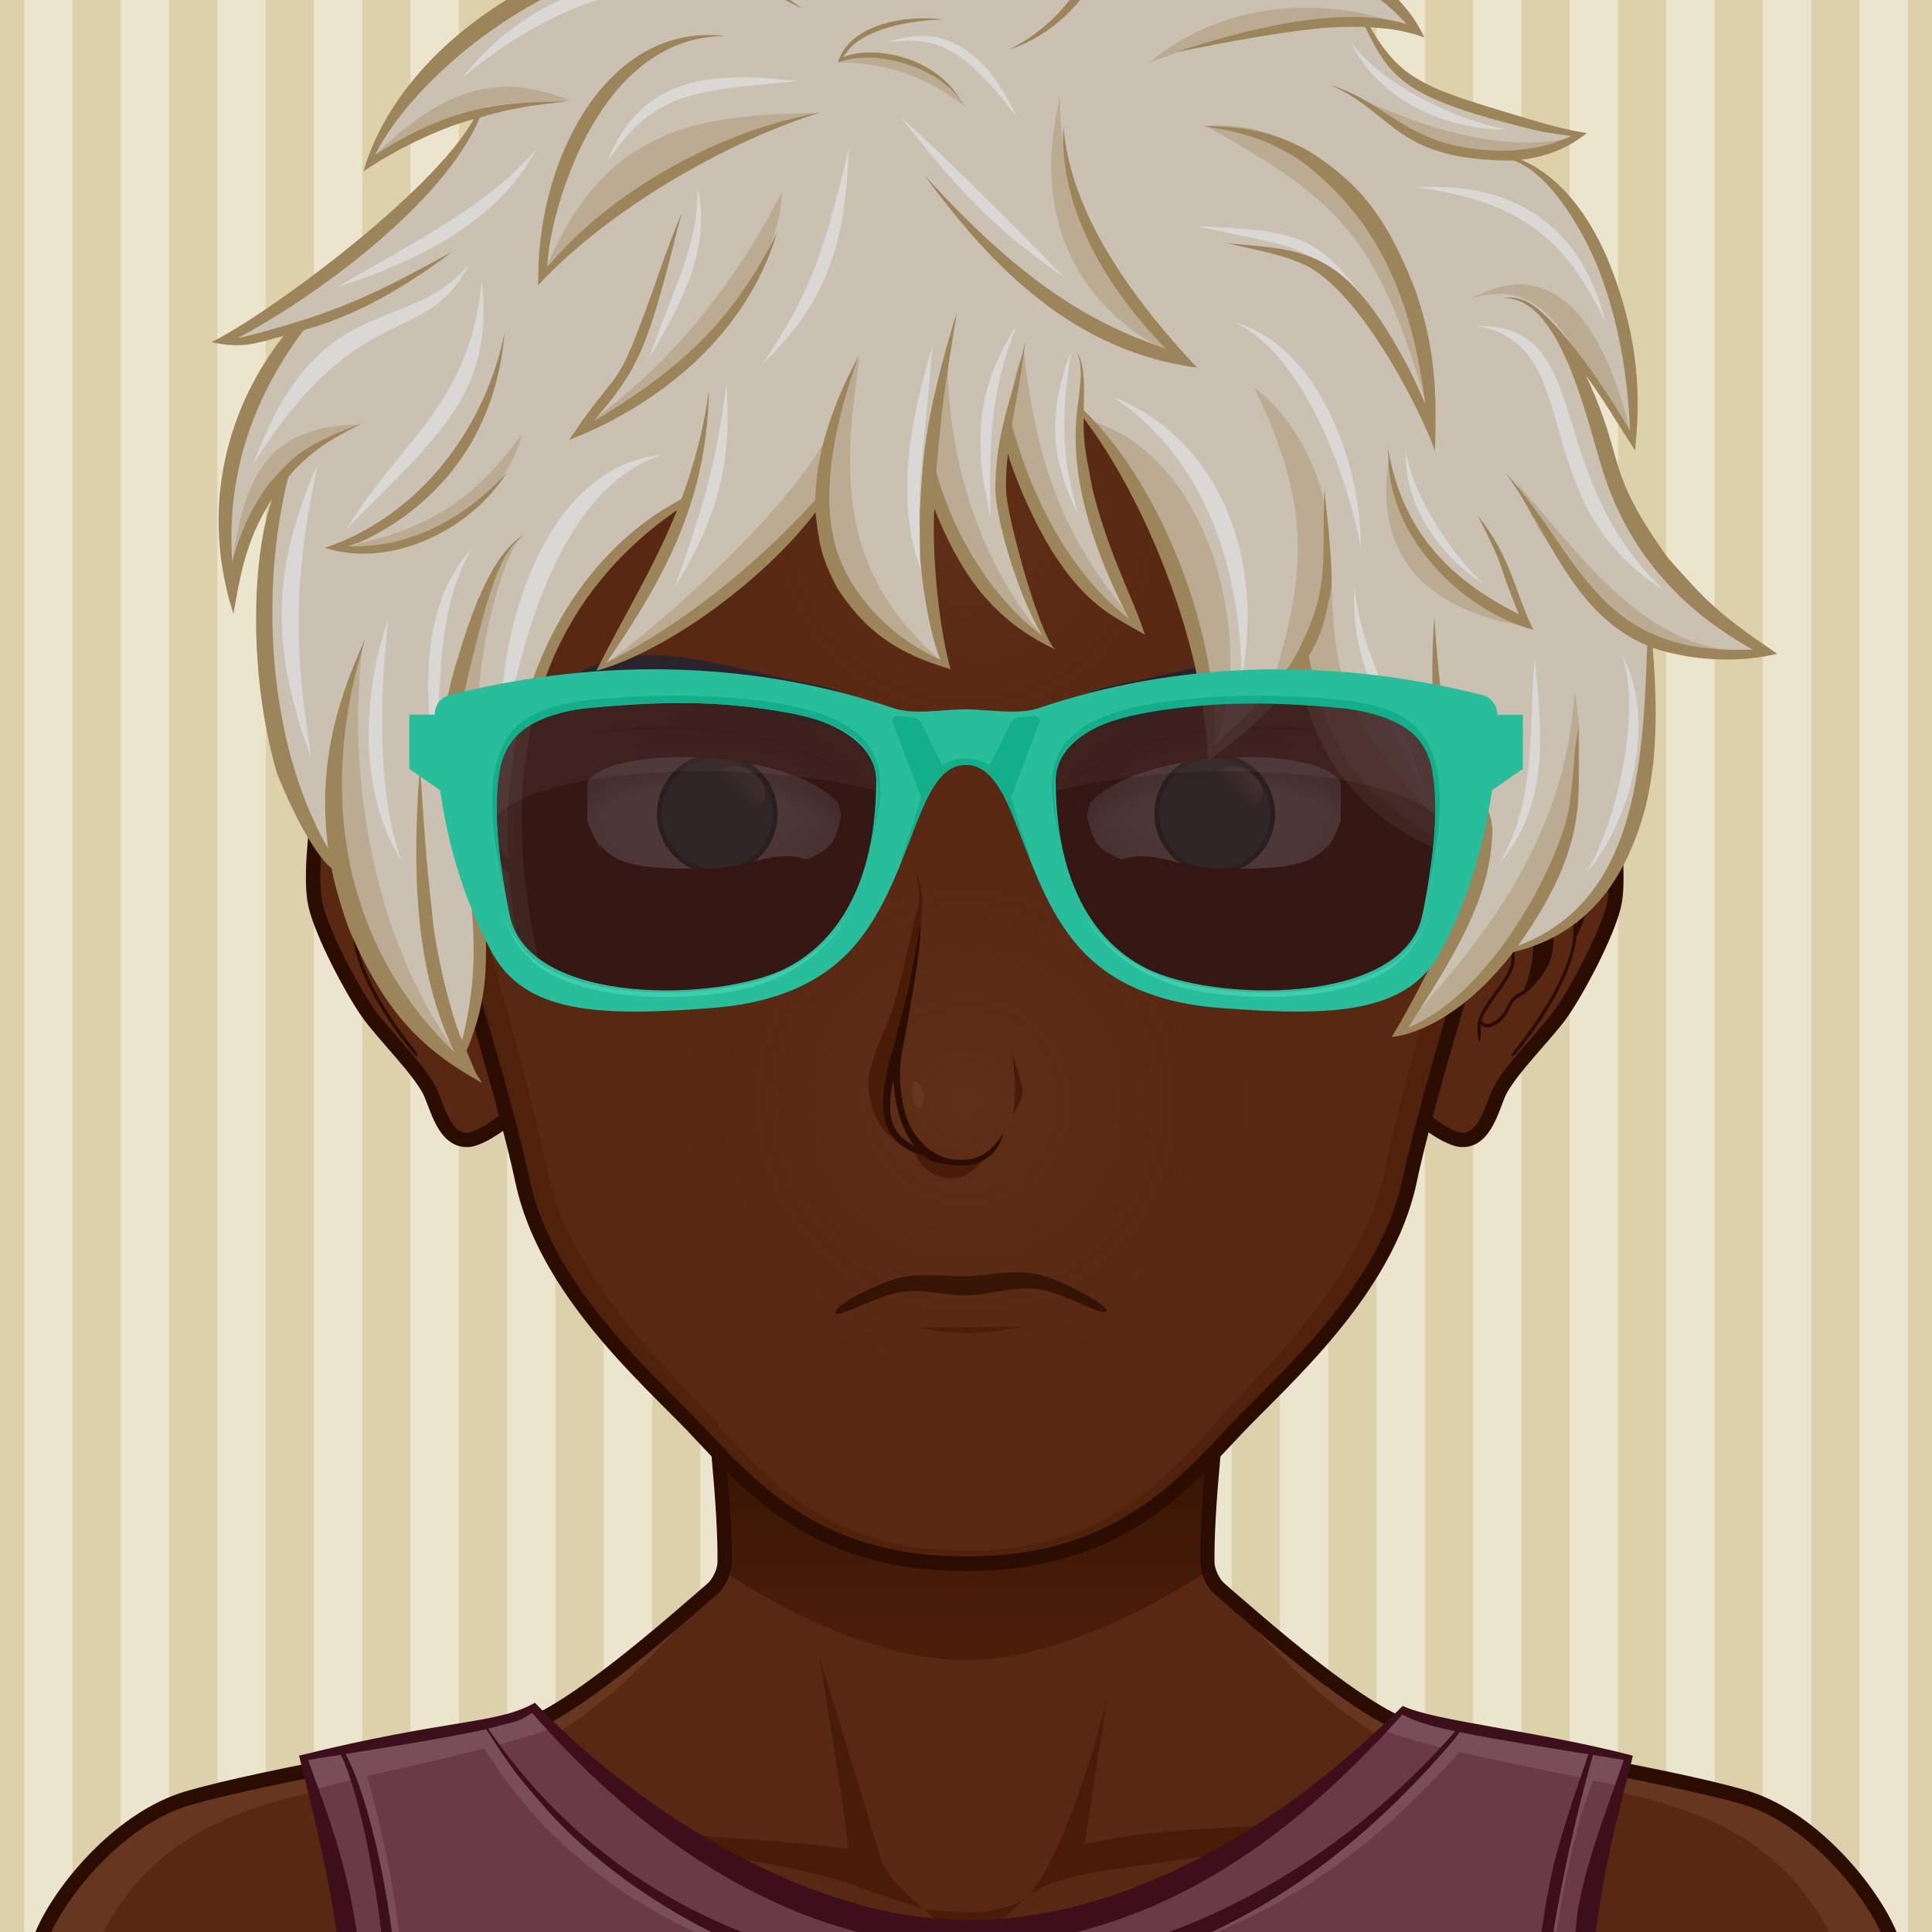 <svg viewBox="0 0 600 600" fill="none" xmlns="http://www.w3.org/2000/svg">
<rect x="0" y="0" width="600" height="600" fill="#808080" stroke="none"/>
<g clip-path="url(#clip0_5:588)">
<path d="M675 675H-75V-75H675V675Z" fill="#ECE5CE"/>
<path d="M600 615V-15M0 -15V615V-15ZM30 615V-15V615ZM60 615V-15V615ZM90 615V-15V615ZM120 615V-15V615ZM150 615V-15V615ZM180 615V-15V615ZM210 615V-15V615ZM240 615V-15V615ZM270 615V-15V615ZM300 615V-15V615ZM330 615V-15V615ZM360 615V-15V615ZM390 615V-15V615ZM420 615V-15V615ZM450 615V-15V615ZM480 615V-15V615ZM510 615V-15V615ZM540 615V-15V615ZM570 615V-15V615Z" stroke="#DDD1AB" stroke-width="15"/>
<path d="M301.5 301.5H298.5V298.5H301.5V301.5Z" fill="#CAC1B2"/>
<path d="M586.251 599.334C579.663 585.096 561.666 563.997 541.671 558.168C516.954 550.959 461.16 542.244 440.472 537.399C423.888 533.511 390.486 503.517 378.78 493.449C376.68 491.649 374.961 487.932 374.919 485.169C374.502 452.577 387.504 365.997 387.504 365.997H300H212.499C212.499 365.997 225.501 452.574 225.078 485.169C225.045 487.932 223.317 491.649 221.223 493.449C209.517 503.517 176.115 533.511 159.531 537.399C138.84 542.244 83.046 551.256 58.332 558.465C38.331 564.291 20.34 585.093 13.752 599.331C2.628 623.355 0 666.831 0 704.331H300H600C600 666.834 597.369 623.358 586.251 599.334Z" fill="#582812"/>
<path d="M477.468 552.174C550.494 562.8 581.226 578.298 590.85 704.337H600C600 666.837 597.369 623.361 586.251 599.337C579.663 585.099 561.666 564 541.671 558.171C516.954 550.962 461.16 542.247 440.472 537.402C423.888 533.514 385.746 501.195 375.543 488.352C385.623 502.464 413.916 535.167 438.705 543.732C450.564 547.83 460.44 549.696 477.468 552.174ZM161.298 543.732C186.087 535.17 214.377 502.464 224.46 488.352C214.26 501.192 176.118 533.514 159.531 537.402C138.843 542.247 83.049 551.259 58.332 558.468C38.337 564.294 20.34 585.096 13.752 599.334C2.634 623.358 0.003 666.834 0.003 704.334H9.153C18.717 579.102 49.578 562.785 122.535 552.171C139.56 549.696 149.439 547.83 161.298 543.732Z" fill="#67361F"/>
<path d="M286.938 592.86C286.938 592.86 271.716 588.033 265.689 585.723C234.342 573.696 132.504 565.902 132.504 565.902C132.504 565.902 239.766 570.159 263.436 574.239C262.062 559.938 254.385 514.227 254.385 514.227C254.385 514.227 269.832 564.672 273.612 577.398C275.634 584.202 286.938 592.86 286.938 592.86ZM319.335 588.834C319.068 589.053 318.762 589.338 318.429 589.638C318.768 589.383 319.074 589.116 319.335 588.834ZM286.938 592.86C286.938 592.86 295.617 601.836 299.979 601.95C305.709 602.103 314.463 593.253 318.432 589.638C314.637 592.509 305.955 593.811 302.502 593.946C298.512 594.099 286.938 592.86 286.938 592.86ZM349.992 570.303C345.357 571.047 336.834 572.67 336.834 572.67L343.695 528C341.757 537.213 330.273 576.633 319.335 588.834C325.065 583.986 337.809 581.661 344.307 580.722C375.015 576.27 375.003 576.273 467.493 565.902C467.493 565.902 380.28 565.437 349.992 570.303Z" fill="#491C08"/>
<path d="M586.251 599.334C579.663 585.096 561.666 563.997 541.671 558.168C516.954 550.959 461.16 542.244 440.472 537.399C423.888 533.511 390.486 503.517 378.78 493.449C376.68 491.649 374.961 487.932 374.919 485.169C374.502 452.577 387.504 365.997 387.504 365.997H300H212.499C212.499 365.997 225.501 452.574 225.078 485.169C225.045 487.932 223.317 491.649 221.223 493.449C209.517 503.517 176.115 533.511 159.531 537.399C138.84 542.244 83.046 551.256 58.332 558.465C38.331 564.291 20.34 585.093 13.752 599.331C2.628 623.355 0 666.831 0 704.331H300H600C600 666.834 597.369 623.358 586.251 599.334Z" stroke="#2A0D00" stroke-width="4.5"/>
<path d="M226.551 489.156C247.488 502.776 275.472 515.598 300.006 515.598C323.49 515.598 352.041 502.671 373.38 488.991C372.945 487.707 372.681 486.405 372.663 485.199C372.285 455.568 382.698 383.136 384.891 368.25H215.109C217.299 383.139 227.715 455.568 227.331 485.196C227.316 486.438 227.028 487.809 226.551 489.156Z" fill="url(#paint0_linear_5:588)"/>
<path d="M305.064 703.185C228.669 703.185 130.47 702.735 100.947 701.469C114.252 637.527 109.281 604.59 94.698 546.333C116.052 541.092 130.461 538.725 141.042 536.988C152.415 535.122 159.51 533.958 165.84 530.667C195.828 562.113 246.579 594.783 293.28 597.528C295.839 597.693 298.455 597.777 301.05 597.777C344.472 597.774 393.594 573.657 435.96 531.579C441.645 533.943 452.052 535.794 465.036 538.101C477.297 540.282 491.136 542.742 505.311 546.333C504.873 548.226 504.267 550.566 503.556 553.32C497.268 577.68 482.619 634.449 499.071 701.739C472.77 702.741 383.526 703.188 305.079 703.188C305.07 703.185 305.067 703.185 305.064 703.185Z" fill="#6A3A47"/>
<path d="M505.311 546.327C504.873 548.22 504.267 550.56 503.556 553.314C503.436 553.779 503.307 554.28 503.181 554.772C500.358 554.112 497.538 553.488 494.721 552.879C485.055 578.826 483.159 606.429 477.003 634.293C479.733 607.008 484.989 579.723 492.684 552.441C479.364 549.597 466.17 547.125 453.282 544.083C427.02 573.213 401.19 593.652 357.003 607.713C392.904 591.117 423.519 570.687 448.92 543.039C442.431 541.425 436.02 539.643 429.732 537.537C431.82 535.581 433.908 533.613 435.963 531.573C441.648 533.937 452.055 535.788 465.039 538.095C477.297 540.276 491.136 542.736 505.311 546.327ZM154.785 541.848C160.527 540.285 166.215 538.59 171.783 536.643C169.722 534.651 167.739 532.656 165.843 530.664C159.513 533.958 152.418 535.119 141.045 536.985C130.464 538.722 116.055 541.089 94.701 546.33C95.52 549.606 96.306 552.792 97.065 555.918C101.406 554.703 105.822 553.596 110.265 552.513C121.284 585.825 122.226 617.154 125.031 647.997C127.467 613.887 122.862 583.275 114.009 551.607C126.057 548.76 138.33 546.141 150.408 543.006C171.645 577.635 209.007 603.948 256.668 612.933C216.423 602.889 175.497 575.961 154.785 541.848Z" fill="#794E5A"/>
<path d="M435.627 529.788C398.265 567.15 346.206 599.415 293.367 596.028C247.191 593.313 196.059 560.544 166.137 528.798C154.038 535.629 139.773 533.61 92.877 545.235C107.682 604.167 113.115 636.66 99.117 702.885C149.025 705.324 456.012 705.156 500.967 703.158C481.464 625.782 503.541 562.095 507.087 545.235C476.262 537.267 445.635 534.552 435.627 529.788ZM160.377 534.558C163.176 533.439 163.53 533.034 165.237 531.948C211.425 584.922 272.589 617.913 337.947 599.058C377.187 588.12 408.102 562.917 435.534 532.458C439.995 535.143 448.914 537.042 451.947 537.648C361.113 641.16 216.96 633.216 151.617 536.835C151.746 536.835 160.251 534.588 160.377 534.558ZM489.387 599.205C485.493 641.004 485.718 666.984 498.117 700.905C364.089 699.087 243.549 698.343 101.787 701.112C105.552 690.792 108.549 680.382 110.517 668.925C119.433 603.201 103.239 568.215 95.697 546.612C98.076 546.141 105.78 544.962 105.867 544.962C117.402 568.968 128.706 657.309 115.887 693.582C116.175 692.922 118.482 687.489 118.617 686.742C118.647 686.682 118.677 686.562 118.647 686.415C118.587 686.295 118.497 686.175 118.497 686.145C118.182 685.8 119.457 680.835 119.577 680.382C131.619 638.001 118.857 565.851 107.307 544.722C110.307 544.233 141.081 539.412 150.987 537.012C160.476 551.853 162.333 553.215 170.247 562.512C195.468 590.196 234.801 610.152 262.947 614.025C337.011 625.911 399.204 601.737 451.287 540.585C452.007 539.685 452.7 538.815 453.357 537.945C460.818 539.361 458.727 539.205 493.287 544.815C492.339 547.815 486.603 563.547 482.82 577.815C476.97 602.673 471.954 648.27 478.287 671.625C482.826 691.059 481.377 682.989 481.377 686.835C481.584 687.522 483.9 693.114 484.107 693.585C483.549 692.001 481.917 686.595 481.917 686.595C482.91 686.595 480.003 672.18 479.82 671.175C472.881 639.249 485.13 578.406 494.7 545.025C495.315 545.118 503.301 546.384 504.3 546.585C497.931 564.78 490.05 585.342 489.387 599.205Z" fill="#3C0F1B"/>
<path d="M140.334 250.839C132.465 246.399 114.609 225.279 106.92 228.288C101.955 230.226 99.789 244.8 99.006 250.698C98.007 258.273 96.219 273.831 98.022 281.253C100.197 290.208 108.915 306.774 114.132 314.334C118.536 320.7 129.765 331.725 133.353 338.598C135.63 342.96 137.832 354.717 145.602 353.958C150.624 353.466 162.213 344.742 162.834 340.602C166.218 318.171 155.829 259.584 140.334 250.839Z" fill="#582812" stroke="#2A0D00" stroke-width="4.5"/>
<path d="M129.939 299.28C129.564 297.612 129.957 294.807 130.338 292.095C130.683 289.623 131.01 287.292 130.812 285.642C130.059 279.462 125.832 267.717 123.078 261.351C119.901 254.031 114.765 244.806 108.321 242.43C105.657 241.44 103.902 242.619 102.882 243.813C102.138 244.689 101.967 245.721 102.213 245.841C102.459 245.964 103.011 245.109 103.818 244.305C104.475 243.648 105.444 243.084 106.767 243.201C106.233 246.279 103.494 262.947 104.679 274.308C105.612 283.242 109.146 289.914 109.698 290.916C109.782 291.972 109.917 293.001 110.115 294C112.722 307.041 124.059 321.87 128.004 326.724C128.733 327.618 129.492 328.152 129.684 327.936C129.87 327.714 129.423 326.832 128.694 325.932C124.8 321.105 113.568 306.333 111.057 293.748C108.387 280.398 117.558 260.604 119.604 256.419C120.648 258.384 121.533 260.274 122.214 261.846C122.751 263.082 123.348 264.528 123.957 266.088C122.751 268.275 114.324 284.214 117.396 296.973C118.536 301.677 123.66 307.74 127.065 309.402C128.937 310.32 129.642 311.685 130.455 313.266C131.397 315.105 132.474 317.187 135.579 318.696C136.212 318.999 136.785 319.128 137.292 319.128C138.171 319.128 138.837 318.75 139.329 318.285C139.38 319.089 139.377 320.118 139.35 321.069C139.32 322.302 139.473 323.31 139.737 323.337C140.001 323.361 140.283 322.383 140.313 321.159C140.361 319.65 140.352 317.784 140.112 316.893C139.416 314.262 137.286 311.292 135.03 308.148C132.81 305.055 130.512 301.854 129.939 299.28ZM109.614 287.715C103.509 267.24 109.614 248.436 110.988 245.628C113.373 247.983 117.312 252.267 119.025 255.345C117.774 257.814 109.869 273.945 109.614 287.715ZM135.954 317.673C133.14 316.305 132.195 314.472 131.283 312.702C130.458 311.097 129.603 309.441 127.44 308.382C126.969 308.151 126.45 307.803 125.925 307.398C118.953 289.434 126.687 281.58 128.622 279.972C129.219 282.165 129.66 284.181 129.855 285.795C130.038 287.28 129.705 289.635 129.387 291.918C128.991 294.744 128.583 297.666 129.006 299.556C129.639 302.376 132.003 305.67 134.286 308.856C136.317 311.685 138.405 314.601 139.113 316.98C138.813 317.454 137.847 318.585 135.954 317.673Z" fill="#2A0D00"/>
<path d="M458.883 250.839C466.752 246.399 484.605 225.279 492.294 228.288C497.262 230.226 499.431 244.8 500.211 250.698C501.213 258.273 502.995 273.831 501.195 281.253C499.02 290.208 490.302 306.774 485.082 314.334C480.681 320.7 469.449 331.725 465.864 338.598C463.584 342.96 461.388 354.717 453.612 353.958C448.59 353.466 437.007 344.742 436.38 340.602C432.996 318.171 443.385 259.584 458.883 250.839Z" fill="#582812" stroke="#2A0D00" stroke-width="4.5"/>
<path d="M464.187 308.148C461.931 311.289 459.798 314.262 459.102 316.893C458.868 317.784 458.856 319.65 458.904 321.159C458.94 322.38 459.219 323.358 459.483 323.337C459.747 323.31 459.9 322.302 459.87 321.069C459.84 320.121 459.84 319.089 459.888 318.285C460.38 318.75 461.049 319.128 461.928 319.128C462.432 319.128 463.005 318.999 463.638 318.696C466.743 317.187 467.823 315.108 468.765 313.266C469.578 311.685 470.283 310.32 472.158 309.402C475.557 307.74 480.684 301.677 481.827 296.973C484.896 284.214 476.472 268.275 475.263 266.088C475.872 264.528 476.469 263.082 477.009 261.846C477.684 260.274 478.572 258.384 479.616 256.419C481.662 260.604 490.83 280.398 488.16 293.748C485.646 306.333 474.414 321.102 470.523 325.932C469.797 326.832 469.344 327.714 469.533 327.936C469.725 328.149 470.487 327.618 471.216 326.724C475.158 321.87 486.498 307.041 489.105 294C489.303 293.001 489.438 291.969 489.522 290.916C490.074 289.914 493.611 283.242 494.544 274.308C495.729 262.944 492.99 246.279 492.459 243.201C493.782 243.084 494.751 243.648 495.405 244.305C496.209 245.109 496.764 245.961 497.01 245.841C497.25 245.718 497.079 244.689 496.341 243.813C495.315 242.622 493.563 241.44 490.902 242.43C484.458 244.806 479.319 254.031 476.142 261.351C473.382 267.72 469.164 279.462 468.408 285.642C468.21 287.292 468.537 289.626 468.882 292.095C469.263 294.807 469.65 297.612 469.281 299.28C468.702 301.854 466.407 305.055 464.187 308.148ZM480.192 255.345C481.902 252.267 485.841 247.98 488.226 245.628C489.597 248.436 495.708 267.24 489.603 287.715C489.345 273.945 481.44 257.814 480.192 255.345ZM460.101 316.98C460.809 314.601 462.897 311.685 464.928 308.856C467.214 305.667 469.575 302.376 470.208 299.556C470.631 297.663 470.226 294.744 469.827 291.918C469.512 289.638 469.176 287.28 469.359 285.795C469.557 284.178 469.998 282.165 470.595 279.972C472.53 281.58 480.264 289.434 473.289 307.398C472.761 307.8 472.245 308.148 471.777 308.382C469.608 309.441 468.753 311.097 467.934 312.702C467.019 314.472 466.077 316.305 463.257 317.673C461.367 318.585 460.401 317.454 460.101 316.98Z" fill="#2A0D00"/>
<path d="M300.006 2.601C199.152 2.76 117.246 85.608 117.402 187.68C117.429 203.889 119.514 219.606 123.408 234.582H123.411C123.447 234.744 154.278 328.884 162.255 366.747C169.395 400.641 201.132 428.133 215.415 443.115C231.825 460.341 252.336 485.826 300.006 485.601C347.673 485.826 368.187 460.341 384.597 443.115C398.88 428.133 430.617 400.641 437.757 366.747C445.734 328.884 476.568 234.747 476.598 234.582H476.604C480.498 219.606 482.586 203.889 482.61 187.68C482.769 85.608 400.86 2.76 300.006 2.601Z" fill="#582812"/>
<path d="M400.41 33.189C444.222 66.78 472.803 121.65 472.71 183.654C472.686 199.863 470.718 215.583 467.034 230.556H467.028C466.995 230.718 437.838 324.852 430.29 362.712C423.537 396.612 393.522 424.098 380.01 439.086C364.491 456.312 345.09 481.797 300.009 481.572C254.925 481.797 235.524 456.312 220.005 439.086C206.499 424.098 176.481 396.612 169.728 362.712C162.18 324.852 133.023 230.718 132.987 230.556H132.984C129.3 215.58 127.329 199.863 127.305 183.654C127.215 121.65 155.796 66.78 199.608 33.192C150.042 66.315 117.309 123.138 117.408 187.68C117.435 203.889 119.52 219.606 123.414 234.582H123.417C123.453 234.744 154.284 328.884 162.261 366.747C169.401 400.641 201.138 428.133 215.421 443.115C231.831 460.341 252.342 485.826 300.012 485.601C347.679 485.826 368.193 460.341 384.603 443.115C398.886 428.133 430.623 400.641 437.763 366.747C445.74 328.884 476.574 234.747 476.604 234.582H476.61C480.504 219.606 482.592 203.889 482.616 187.68C482.709 123.138 449.976 66.312 400.41 33.189Z" fill="#50220C"/>
<path d="M300.006 2.601C199.152 2.76 117.246 85.608 117.402 187.68C117.429 203.889 119.514 219.606 123.408 234.582H123.411C123.447 234.744 154.278 328.884 162.255 366.747C169.395 400.641 201.132 428.133 215.415 443.115C231.825 460.341 252.336 485.826 300.006 485.601C347.673 485.826 368.187 460.341 384.597 443.115C398.88 428.133 430.617 400.641 437.757 366.747C445.734 328.884 476.568 234.747 476.598 234.582H476.604C480.498 219.606 482.586 203.889 482.61 187.68C482.769 85.608 400.86 2.76 300.006 2.601Z" stroke="#2A0D00" stroke-width="4.5"/>
<path d="M284.577 412.281C285.354 412.287 317.631 411.984 317.631 411.984C317.631 411.984 308.109 414.126 300.036 414.048C293.064 413.991 284.577 412.281 284.577 412.281Z" fill="#491C08"/>
<path d="M259.611 407.994C257.664 406.068 270.999 399.369 277.572 397.353C285.879 394.707 294.015 396.843 302.472 396.204C310.185 395.619 317.175 393.999 324.735 396.432C331.566 398.631 344.472 405.576 343.611 407.235C342.744 408.909 331.044 402.126 324.477 400.695C316.953 399.093 310.134 401.418 302.637 402.159C294.963 402.921 287.388 400.02 279.717 401.238C272.76 402.342 260.682 409.053 259.611 407.994Z" fill="#2A0D00"/>
<path d="M249.213 267.375C239.334 265.023 234.306 270.552 219.786 270.873C195.615 271.404 189.972 269.019 186.189 262.959C184.62 260.448 183.12 257.175 182.397 255.156L182.097 242.709C186.081 230.862 240.72 229.653 259.797 248.061C260.658 250.059 261.096 251.922 261.192 253.662C260.622 256.536 259.656 259.296 258.351 261.909C256.233 264.339 253.065 266.187 249.213 267.375Z" fill="url(#paint1_radial_5:588)"/>
<path d="M240.114 257.514C237.507 267.09 227.628 272.733 218.031 270.102C208.44 267.474 202.779 257.568 205.389 247.989C207.996 238.404 217.893 232.761 227.484 235.395C237.066 238.02 242.727 247.926 240.114 257.514Z" fill="#3C8D8E" stroke="#0C5F60" stroke-width="1.5"/>
<path opacity="0.7" d="M236.901 248.769C235.194 251.388 230.793 251.544 227.073 249.12C223.353 246.696 221.721 242.61 223.428 239.991C225.132 237.375 229.536 237.219 233.256 239.64C236.97 242.067 238.602 246.156 236.901 248.769Z" fill="url(#paint2_linear_5:588)"/>
<path d="M161.187 252.294C160.041 262.206 190.749 318.306 221.4 318.306C252.051 318.306 279.9 302.43 279.9 252.297C279.9 198.93 252.051 186.294 221.4 186.294C190.749 186.294 166.878 203.112 161.187 252.294ZM182.4 255.159L182.1 242.712C186.084 230.865 240.723 229.656 259.8 248.064C263.988 257.757 258.573 264.495 249.213 267.378C239.334 265.026 234.306 270.555 219.786 270.876C195.615 271.407 189.972 269.022 186.189 262.962C184.62 260.448 183.12 257.178 182.4 255.159Z" fill="#582812"/>
<path d="M179.094 247.236C179.163 269.838 202.032 288.048 230.208 287.934C258.375 287.805 281.163 269.397 281.091 246.795C281.022 224.196 258.15 205.98 229.971 206.097C201.795 206.229 179.019 224.634 179.094 247.236ZM182.4 255.159L182.1 242.712C186.084 230.865 240.723 229.656 259.8 248.064C263.988 257.757 258.573 264.495 249.213 267.378C239.334 265.026 234.306 270.555 219.786 270.876C195.615 271.407 189.972 269.022 186.189 262.962C184.62 260.448 183.12 257.178 182.4 255.159Z" fill="url(#paint3_radial_5:588)"/>
<path d="M186.189 262.962C184.62 260.451 183.12 257.178 182.397 255.159L182.097 242.712C186.081 230.865 240.72 229.656 259.797 248.064C263.985 257.757 258.57 264.495 249.21 267.378C239.331 265.026 234.303 270.555 219.783 270.876C195.618 271.407 189.972 269.019 186.189 262.962Z" fill="url(#paint4_radial_5:588)"/>
<path d="M268.395 243.579C239.544 226.296 218.292 225.195 184.044 227.397C212.631 222.894 245.556 226.161 268.395 243.579Z" fill="#2A0D00"/>
<path d="M264.69 255.849C254.97 230.904 186.861 230.757 182.397 243.306V254.991C179.334 250.374 179.256 250.092 177.948 244.779L171.363 247.017C171.363 247.017 179.601 235.398 187.26 233.874C253.818 220.617 264.12 251.847 264.69 255.849ZM254.229 268.26C240.354 262.32 236.409 269.394 219.54 269.745C195.528 270.249 190.839 267.447 186.165 262.317C188.604 268.59 190.29 271.572 218.79 271.398C234.918 271.299 243.729 264.636 254.229 268.26Z" fill="#582311"/>
<path d="M349.587 267.375C359.466 265.023 364.494 270.552 379.014 270.873C403.185 271.404 408.828 269.019 412.611 262.959C414.18 260.448 415.68 257.175 416.403 255.156L416.703 242.709C412.719 230.862 358.08 229.653 339.003 248.061C338.142 250.059 337.704 251.922 337.608 253.662C338.178 256.536 339.144 259.296 340.449 261.909C342.567 264.339 345.735 266.187 349.587 267.375Z" fill="url(#paint5_radial_5:588)"/>
<path d="M394.614 257.514C392.007 267.09 382.128 272.733 372.528 270.102C362.94 267.474 357.276 257.568 359.886 247.989C362.493 238.404 372.393 232.761 381.981 235.395C391.566 238.02 397.224 247.926 394.614 257.514Z" fill="#3C8D8E" stroke="#0C5F60" stroke-width="1.5"/>
<path opacity="0.7" d="M391.401 248.769C389.694 251.388 385.293 251.544 381.573 249.12C377.856 246.696 376.221 242.61 377.928 239.991C379.632 237.375 384.033 237.219 387.753 239.64C391.47 242.067 393.102 246.156 391.401 248.769Z" fill="url(#paint6_linear_5:588)"/>
<path d="M377.403 186.294C346.752 186.294 318.903 198.93 318.903 252.297C318.903 302.43 346.752 318.306 377.403 318.306C408.054 318.306 437.076 264.21 437.613 252.294C439.851 202.833 408.054 186.294 377.403 186.294ZM412.611 262.962C408.828 269.022 403.182 271.407 379.014 270.876C364.494 270.555 359.466 265.026 349.587 267.378C340.227 264.495 334.812 257.757 339 248.064C358.077 229.656 412.716 230.865 416.7 242.712L416.4 255.159C415.683 257.178 414.183 260.448 412.611 262.962Z" fill="#582812"/>
<path d="M368.829 206.097C340.65 205.977 317.781 224.196 317.712 246.795C317.637 269.4 340.428 287.805 368.595 287.934C396.768 288.045 419.637 269.835 419.706 247.236C419.784 224.634 397.008 206.229 368.829 206.097ZM412.611 262.962C408.828 269.022 403.182 271.407 379.014 270.876C364.494 270.555 359.466 265.026 349.587 267.378C340.227 264.495 334.812 257.757 339 248.064C358.077 229.656 412.716 230.865 416.7 242.712L416.4 255.159C415.683 257.178 414.183 260.448 412.611 262.962Z" fill="url(#paint7_radial_5:588)"/>
<path d="M412.611 262.962C414.18 260.451 415.68 257.178 416.403 255.159L416.703 242.712C412.719 230.865 358.08 229.656 339.003 248.064C334.815 257.757 340.23 264.495 349.59 267.378C359.469 265.026 364.497 270.555 379.017 270.876C403.185 271.407 408.828 269.019 412.611 262.962Z" fill="url(#paint8_radial_5:588)"/>
<path d="M330.408 243.579C359.259 226.296 380.511 225.195 414.759 227.397C386.172 222.894 353.247 226.161 330.408 243.579Z" fill="#2A0D00"/>
<path d="M411.543 233.871C419.202 235.395 427.44 247.014 427.44 247.014L420.855 244.776C419.544 250.089 419.466 250.371 416.406 254.988V243.303C411.945 230.754 343.836 230.901 334.113 255.846C334.683 251.847 344.982 220.617 411.543 233.871ZM380.01 271.401C408.51 271.575 410.199 268.59 412.635 262.32C407.961 267.45 403.272 270.252 379.26 269.748C362.394 269.397 358.446 262.32 344.571 268.263C355.071 264.636 363.885 271.299 380.01 271.401Z" fill="#582311"/>
<path d="M423 341.922C423.105 409.788 368.124 464.904 300.186 464.997C232.26 465.108 177.102 410.178 176.997 342.297C176.892 274.437 231.873 219.105 299.808 218.997C367.737 218.892 422.901 274.047 423 341.922Z" fill="url(#paint9_radial_5:588)"/>
<path d="M412.5 161.997C412.5 224.13 362.133 274.497 300.003 274.497C237.87 274.497 187.5 224.13 187.5 161.997C187.5 99.864 237.87 49.497 300.003 49.497C362.133 49.497 412.5 99.864 412.5 161.997Z" fill="url(#paint10_radial_5:588)"/>
<path d="M162 222.567C191.862 192.645 212.283 204.822 253.767 212.775C256.302 213.261 272.727 217.392 269.697 223.182C268.248 225.954 263.589 225.624 260.988 225.576C219.924 224.808 199.956 195.591 162 222.567Z" fill="#2A232B"/>
<path d="M438 222.567C408.141 192.645 387.717 204.822 346.233 212.775C343.695 213.261 327.273 217.392 330.3 223.182C331.749 225.954 336.408 225.624 339.009 225.576C380.073 224.808 400.044 195.591 438 222.567Z" fill="#2A232B"/>
<path d="M284.388 269.997C284.388 269.997 286.374 276.72 286.431 278.745C286.527 282.186 286.122 284.88 285.858 287.526C284.118 304.8 275.1 329.796 275.583 341.727C275.793 346.863 278.967 354.357 278.967 354.357C278.967 354.357 271.341 352.254 269.664 337.698C268.974 331.692 274.827 320.067 276.873 314.433C278.814 309.078 282.603 291.72 283.932 286.122C284.493 283.779 285.495 280.95 285.48 278.523C285.468 276.363 284.388 269.997 284.388 269.997ZM283.518 355.806C283.518 355.806 284.421 363.795 293.253 365.751C301.542 367.587 306.192 358.539 306.192 358.539C306.192 358.539 299.304 363.18 294.012 361.512C291.222 360.639 283.518 355.806 283.518 355.806ZM315.294 338.601C315.234 340.518 314.697 346.056 314.697 346.056C314.697 346.056 317.415 341.604 317.589 339.846C317.901 336.69 314.394 327.594 314.394 327.594C314.394 327.594 315.375 335.82 315.294 338.601Z" fill="#491C08"/>
<path d="M277.434 325.383C273.753 337.875 271.152 351.096 281.886 356.982C283.29 357.753 284.793 358.32 286.323 358.644C287.154 358.818 287.763 359.574 288.492 360.066C290.166 361.218 292.926 361.38 294.843 361.731C302.217 363.096 309.666 359.904 311.49 352.266C306.9 358.845 302.838 360.663 296.592 360.138C289.098 359.505 282.843 352.8 280.881 344.931C279.711 340.251 279.255 335.55 279.606 330.669C279.93 326.481 281.07 322.326 281.73 318.177C282.969 310.692 285.963 295.038 285.942 287.223C284.745 292.671 282.579 305.52 281.757 308.658C281.145 310.992 279.846 315.732 279.318 318.096C278.901 319.98 277.968 323.559 277.434 325.383ZM276.582 346.212C276.093 342.531 276.717 338.658 277.467 335.088C277.731 342.18 279.597 350.439 283.845 355.68C280.176 354.114 277.206 350.868 276.582 346.212C277.338 351.87 276.144 342.921 276.582 346.212Z" fill="#2A0D00"/>
<path d="M286.695 339.54C287.169 341.832 286.791 343.899 285.849 344.166C284.91 344.43 283.941 343.038 283.47 340.746C282.996 338.457 283.2 336.141 284.136 335.877C285.078 335.61 286.221 337.251 286.695 339.54Z" fill="#67361F"/>
<path d="M147.975 334.668C131.721 325.287 120.549 314.787 109.296 289.215C107.769 285.348 103.617 272.457 103.617 269.466C97.047 264.051 89.793 248.046 86.622 240.123C77.616 209.235 78.771 172.623 85.101 155.109L84.036 154.578C76.281 166.455 74.187 177.462 72.339 188.1C64.086 160.902 68.628 129.999 89.637 103.317C79.98 105.735 76.206 107.64 67.452 106.005C84.279 97.236 134.544 60.792 148.323 36.075C136.467 39.114 123.69 45.363 113.922 51.798C126.279 12.888 176.49 -19.203 217.179 -15.669C209.838 -22.191 203.493 -30.519 198.264 -38.562C209.337 -34.926 228.339 -27.504 246.876 -22.95C310.632 -9.585 292.734 -15.495 351.702 -36.708C349.269 -27.972 349.29 -27.498 344.073 -15.099C386.694 -31.941 427.743 -14.409 440.613 9.558H440.64C440.826 9.903 441.006 10.254 441.186 10.602C435.414 8.661 430.446 8.157 424.443 7.815C435.105 26.178 442.242 27.897 476.979 38.241C480.573 39.369 486.426 40.851 491.319 41.709C484.062 46.893 478.986 48.189 470.178 49.326C484.164 55.278 492.309 66.003 498.471 80.118C507.393 101.403 508.938 118.521 507.351 138.114C503.487 132.192 498.276 123.426 492.996 116.214L491.967 116.82C505.113 145.203 500.547 168.678 550.449 202.758C546.144 203.721 541.272 204.225 536.262 204.225C527.52 204.225 519.972 202.797 512.598 200.34C514.704 226.383 513.111 239.115 510.498 250.32C504.411 273.246 492.333 289.644 469.605 295.164C456.345 312.492 442.776 319.674 433.362 321.291C439.983 310.347 455.454 280.467 458.106 268.695L456.852 266.466C428.325 259.416 408.225 237.78 404.157 206.823C398.316 215.595 392.85 222.141 375.711 235.29C374.316 200.616 357.276 156.063 335.961 128.133C335.847 137.811 336.159 138.561 338.625 151.632H338.646C341.802 166.962 351.306 186.402 354.477 195.786C345.159 190.473 337.422 186.903 327.24 170.841C322.287 163.05 316.296 149.844 313.596 140.781L312.426 140.88C311.73 146.613 311.811 150.219 311.853 152.154C311.853 158.553 320.295 190.779 325.818 200.151C306.108 190.224 297.276 173.919 290.718 157.767L289.563 157.956C288.927 167.883 290.016 190.065 294.321 206.916C278.478 202.143 268.974 195.237 260.634 182.505C255.117 172.167 254.868 167.724 253.686 157.545C235.896 181.17 206.754 201.009 186.846 207.222C186.753 207.249 186.564 207.303 186.339 207.366C189.039 202.023 191.874 196.782 194.619 191.7C202.152 177.765 206.4 169.701 211.587 156.783C163.467 190.035 153.999 240.987 166.434 297.405C158.04 292.023 156.693 290.937 149.694 283.518C151.32 294.489 150.789 310.884 144.315 326.094L144.216 326.328L144.315 326.562C147.927 335.076 146.727 332.688 147.975 334.668Z" fill="#CAC1B2"/>
<path d="M375.612 233.892C373.878 200.322 357.843 158.01 337.575 130.362C379.701 141.855 390.825 208.866 375.612 233.892ZM318.033 109.176C307.197 130.842 316.749 174.279 354.471 195.789C337.575 175.722 322.857 155.577 318.033 109.176ZM325.359 199.299C303.783 175.188 294.291 141.777 294.318 111.6C283.773 130.362 287.898 181.065 325.815 200.154C325.668 199.905 325.512 199.578 325.359 199.299ZM267 111C253.902 132.309 238.626 190.143 294.318 206.919C261.144 179.568 261 149.712 267 111ZM186.33 207.369C186.555 207.306 186.744 207.249 186.837 207.225C206.121 201.21 236.754 178.521 254.655 155.88C255.813 148.308 255.735 142.443 257.283 135.003C243.411 160.521 202.989 195.789 186.33 207.369ZM158.073 267.441C137.352 234.972 154.503 173.157 162 166.725C149.925 174.156 123.873 242.682 158.073 267.441ZM489.009 214.641C486.303 260.256 461.022 291.885 433.896 321.18C464.952 315.249 498.105 264.672 489.009 214.641ZM374.238 39.024C417.438 62.844 428.412 74.754 444 129C444 89.889 420.081 35.961 374.238 39.024ZM329.232 30C319.206 70.8 337.575 99 367.803 111.6C347.982 92.955 328.335 59.061 329.232 30ZM105.873 170.049C126.099 171.186 156.081 159.942 162 135C147.975 153.627 135.774 164.058 105.873 170.049ZM356.796 19.5C400.671 2.601 429.171 6.144 441.183 10.602C430.764 3.915 389.607 -7.545 356.796 19.5ZM116.457 48.105C146.835 29.469 160.422 32.268 177.216 31.287C154.263 21.819 137.232 28.134 116.457 48.105ZM415.269 27.123C447.513 45.687 454.206 56.184 491.316 41.709C471 48.486 444 41.445 415.269 27.123ZM260.217 19.368C278.934 19.377 290.922 26.364 300 33.189C295.05 24.219 275.139 11.907 260.217 19.368ZM431.418 141.957C425.874 175.758 446.469 190.203 474.753 194.73C456.837 189.297 436.962 170.493 431.418 141.957ZM181.665 132.309C208.071 119.022 242.748 88.083 242.748 59.697C230.232 84.33 211.341 111 181.665 132.309ZM549.723 202.251C513.138 205.524 493.368 175.164 471 150C479.403 172.404 495.651 186.966 514.857 201.006C521.526 203.022 528.402 204.225 536.259 204.225C541.269 204.225 546.141 203.721 550.446 202.758C550.194 202.587 549.969 202.422 549.723 202.251ZM112.527 201.432C101.667 237.462 94.356 293.997 147.975 334.668C117.402 300 107.229 243.813 112.527 201.432ZM253.491 35.061C216.96 35.814 187.5 39 169.191 84.33C208.566 46.824 225.894 44.208 253.491 35.061ZM72.357 173.157C77.547 153.198 91.185 139.416 111.591 131.832C85.818 132.309 76.437 144.558 72.357 173.157ZM413.49 177.111C392.841 209.997 415.71 251.967 456.537 265.296C415.524 223.044 414.333 211.926 413.49 177.111ZM506.655 135.726C498.18 99 481.746 78.705 456.837 92.82C482.61 84.33 488.286 111.6 506.655 135.726ZM394.338 215.19C424.515 184.77 414.339 139.515 389.445 120.279C409.119 160.335 404.382 182.127 394.338 215.19Z" fill="#BBAB92"/>
<path d="M330.609 86.205C307.353 70.185 296.292 57.303 279.609 36.204C295.521 50.613 315.312 70.626 330.609 86.205ZM371.607 70.206C409.632 78.519 402.759 74.478 427.608 98.205C409.752 72.645 404.823 71.868 371.607 70.206ZM383.607 100.206C404.844 110.109 418.572 147.984 422.607 170.205C422.856 143.805 409.161 107.211 383.607 100.206ZM420.609 182.205C419.295 207.906 429.849 218.01 442.608 247.206C436.353 219.834 424.206 210.87 420.609 182.205ZM476.607 204.207C474.486 229.47 477.297 248.088 465.609 268.206C481.404 249.501 478.848 228.483 476.607 204.207ZM503.607 203.205C510.057 221.121 502.011 255.468 492.609 271.206C507.648 253.575 514.287 222.03 503.607 203.205ZM458.607 101.205C493.551 107.295 472.686 155.682 516.609 183.204C478.248 146.664 495.729 100.65 458.607 101.205ZM439.608 58.206C471.732 62.151 486.597 74.376 498.609 100.206C491.121 69.645 469.728 56.319 439.608 58.206ZM345.609 123.207C374.295 142.365 385.131 176.031 385.608 210.207C392.46 176.103 380.613 137.193 345.609 123.207ZM344.607 -3.795C384.345 -8.19 385.698 -9.588 411.609 -2.796C393.345 -12.402 379.377 -15.243 344.607 -3.795ZM223.608 -21.795C251.13 -1.452 311.571 16.092 336.609 -24.795C309.888 5.331 259.704 -3.969 223.608 -21.795ZM275.607 13.206C290.769 10.956 299.436 14.835 315.609 36.207C307.452 17.973 294.33 6.261 275.607 13.206ZM247.608 25.206C222.06 22.245 199.236 23.052 188.607 50.205C203.433 27.873 216.669 28.233 247.608 25.206ZM143.607 24.207C157.656 12.069 186.201 -6.231 210.606 -2.793C187.29 -11.397 158.739 4.29 143.607 24.207ZM104.607 89.205C129.324 81.342 154.764 68.886 166.608 46.206C152.535 63.099 129.942 74.496 104.607 89.205ZM149.607 87.207C146.022 125.298 125.406 135.549 107.607 164.208C136.908 134.754 153.537 121.557 149.607 87.207ZM205.608 141.207C168.732 145.014 153.519 196.554 155.607 233.208C161.454 199.314 173.823 151.683 205.608 141.207ZM225.609 119.205C222.564 142.146 219.789 153.633 209.61 182.205C224.313 158.856 227.163 140.826 225.609 119.205ZM289.608 107.205C282.348 131.949 277.215 157.608 287.607 181.206C283.068 159.063 286.875 142.293 289.608 107.205ZM263.607 46.206C255.69 79.044 251.553 91.515 236.607 113.205C256.935 93.873 262.647 75.117 263.607 46.206ZM315.609 101.205C303.066 120.732 302.217 137.64 307.608 160.206C307.14 136.473 307.416 122.76 315.609 101.205ZM332.607 109.206C325.125 128.433 326.526 143.25 334.608 159.207C330.264 142.779 329.037 132.591 332.607 109.206ZM146.607 170.205C130.365 188.166 132.069 214.167 134.607 238.206C137.688 210.051 135.207 189.795 146.607 170.205ZM120.609 192.207C112.578 214.911 111.141 245.889 124.608 267.207C116.814 245.877 118.083 213.405 120.609 192.207ZM98.607 144.207C85.674 174.093 82.767 198.111 96.606 235.206C91.752 203.01 90.435 183.702 98.607 144.207ZM78.609 144.207C111.777 91.413 132.135 108.51 145.608 82.206C125.76 105.252 99 88.923 78.609 144.207ZM216.609 58.206C216.966 76.692 208.539 90.684 201.609 111.207C211.566 94.509 220.974 77.04 216.609 58.206ZM419.607 13.206C428.055 31.05 449.049 40.371 467.607 40.206C452.889 37.158 430.533 27.558 419.607 13.206ZM436.608 140.205C435.834 156.387 447.297 172.953 460.608 181.206C451.941 173.382 438.981 154.935 436.608 140.205Z" fill="#D9D8D5"/>
<path d="M551.907 203.025C533.118 190.257 529.917 186.621 518.97 174.345C518.97 174.345 518.58 173.895 517.89 173.115C497.805 144.996 505.347 144.282 492.51 116.565C498.186 124.32 503.718 133.779 507.813 139.905C508.443 130.866 511.494 109.638 499.02 79.875C493.545 67.335 484.98 54.975 472.443 49.635C484.764 48.042 489.873 43.338 492.873 41.355C487.686 40.554 481.011 38.874 477.153 37.665C443.574 27.642 435.591 25.8 425.523 8.475C433.302 8.919 437.802 9.984 442.383 11.655C441.963 10.785 441.483 9.855 441.003 8.955H440.973C435.918 -0.447 423.891 -11.238 408.54 -17.175C388.56 -23.667 368.199 -25.272 345.183 -16.185C350.142 -27.945 350.1 -28.785 352.593 -37.665C292.338 -16.146 310.986 -10.128 247.023 -23.535C227.64 -28.296 207.432 -36.315 196.863 -39.645C200.289 -34.2 208.275 -22.785 215.433 -16.425C178.767 -19.617 125.082 11.133 112.863 53.235C124.635 45.222 138.603 39.192 147.123 37.005C134.214 60.147 82.233 98.301 65.643 106.245C75.744 108.51 79.974 106.353 88.083 104.325C71.541 125.325 63.501 153.273 70.323 182.775C70.323 182.805 70.323 182.805 70.323 182.805C71.076 186.003 71.517 187.551 72.513 190.635C74.478 179.349 76.263 167.586 84.543 154.905C78.594 171.363 76.608 207.903 86.073 240.345C89.493 248.892 96.666 264.438 103.023 269.745C103.023 270.939 105.642 281.574 108.753 289.455C119.988 314.979 131.13 325.956 149.673 336.315C146.46 330.789 149.217 336.573 144.873 326.325C149.472 315.519 150.933 306.375 150.933 295.575C151.005 292.383 150.687 286.089 150.573 285.315C156.933 292.062 159.12 293.427 167.343 298.695C147.687 211.995 187.533 174.135 210.285 158.412C203.079 176.379 193.596 191.493 185.193 208.305C185.673 208.182 186.753 207.87 186.993 207.795C186.993 207.795 186.993 207.795 187.023 207.795C209.301 200.847 238.359 178.881 253.263 159.105C254.304 168.063 254.697 172.65 260.133 182.835C269.106 196.527 279.252 203.166 295.173 207.795C290.508 190.323 289.563 167.352 290.163 157.995C297.36 175.722 306.453 191.277 326.343 201.015H326.373C326.793 201.225 327.243 201.435 327.633 201.645C322.47 196.443 312.453 159.444 312.453 152.145C312.405 150.03 312.345 146.535 313.02 140.955C315.855 150.486 321.936 163.62 326.73 171.165C337.458 188.082 345.417 191.223 355.53 197.085C352.2 186.459 345.369 174.393 340.083 155.055C339.42 152.655 339.15 151.035 339.123 151.035C337.053 140.016 336.456 137.859 336.543 129.885C355.257 154.398 374.022 199.41 375.153 236.475C385.482 228.579 395.841 220.386 403.773 208.485C407.844 239.334 429.504 260.265 456.456 266.985C456.783 267.585 457.143 268.185 457.476 268.785C455.004 279.849 439.314 310.605 432.186 322.065C441.627 320.985 456.057 313.8 469.956 295.695C492.804 290.157 504.957 273.54 511.086 250.455C513.39 240.582 515.424 227.493 513.273 201.195C527.043 205.788 541.806 205.575 551.907 203.025ZM150.267 281.505C149.703 274.674 148.647 267.681 147.147 260.805C149.778 263.805 151.956 266.193 158.037 271.005C158.52 277.731 159.411 284.859 160.917 291.915C157.917 289.299 153.039 285.711 150.267 281.505ZM451.377 241.755C455.208 248.058 460.362 252.873 458.31 264.585C456.873 261.585 453.744 252.615 451.377 241.755ZM511.56 200.475C510.195 237.753 508.308 279.798 471.417 293.745C495.285 260.211 489.351 245.31 490.32 225.465C487.878 239.196 490.011 229.452 487.35 250.695C483.459 270.615 461.988 309.276 437.25 319.125C439.083 316.551 442.929 310.311 445.38 306.438C458.442 285.225 463.077 272.439 463.5 257.808C463.44 256.788 463.32 256.188 463.32 256.188C462.312 248.184 455.706 240.114 450 234.408C449.283 229.923 446.658 211.29 445.44 191.568C444.633 202.668 444.426 218.475 446.037 230.568L446.07 230.598C448.656 248.265 452.802 261.222 455.157 264.438C450.504 262.569 449.847 262.095 446.847 260.478C420.681 246.018 411.987 230.862 406.467 203.838C411.255 195.666 411.681 190.71 413.127 184.398C413.127 184.368 413.127 184.368 413.127 184.338C414.669 179.637 411.447 155.565 411.447 152.508C411.447 152.148 411.507 151.908 411.534 151.848C411.279 152.109 411.246 154.272 411.234 154.638C410.547 176.178 412.932 183.063 402.894 202.668C402.057 204.018 401.334 205.548 400.344 206.928C393.843 215.286 394.323 215.397 377.004 231.648C379.041 197.907 360.837 150.681 336.567 127.398C336.897 116.178 336.33 112.488 334.524 109.488C336.642 114.687 335.238 120.738 334.524 127.368C332.805 141.537 335.055 162.366 350.634 192.198C332.067 177.885 320.265 154.047 314.274 132.078C315.963 121.515 316.992 118.203 318.414 106.038C314.334 123.93 309.114 133.962 309.114 152.238C309.516 162.543 316.407 185.361 323.634 197.328C311.277 188.454 297.33 170.094 290.784 146.658C292.575 122.85 295.248 109.53 297.204 96.828C286.65 131.061 286.491 143.955 285.654 159.288C285.594 163.128 285.684 166.998 285.684 169.878C285.714 171.318 285.714 172.518 285.744 173.388C285.834 174.228 285.864 174.708 285.864 174.708C287.499 191.034 290.352 200.772 291.984 204.828C277.131 198.3 262.191 184.017 258.684 166.218C253.836 143.628 265.803 113.358 266.724 110.358C264.165 115.476 253.539 134.241 253.194 155.268C247.116 162.039 239.307 169.518 236.304 172.188C219.489 187.437 203.364 198.303 188.424 205.758C188.814 205.158 189.234 204.498 189.654 203.838L189.624 203.928C208.056 176.796 219.519 153.906 220.164 121.278C218.424 133.992 215.361 144.978 211.566 155.046C180.186 171.486 155.307 210.756 157.794 266.748C157.344 266.238 156.864 265.758 156.384 265.248C135.192 244.368 142.296 222.363 148.374 197.778C155.337 170.079 159.504 169.248 162.504 166.248C152.124 172.455 145.716 192.705 142.044 204.798C133.857 231.177 137.607 245.364 142.884 254.748C146.982 282.24 149.568 298.89 143.514 323.118C139.866 314.913 134.85 293.769 134.154 283.098C132.135 265.2 131.865 259.215 130.404 237.318C128.922 259.533 126.519 297.441 141.264 326.928C110.217 297.36 96.672 252.069 113.454 198.348C103.392 220.203 98.832 239.952 101.934 263.628C82.731 230.148 80.871 182.688 89.514 148.188C97.35 138.741 106.566 134.484 112.554 131.478C94.131 138.192 91.236 141.69 83.634 150.048C78.348 157.431 74.82 164.163 72.114 174.408C70.506 149.901 76.749 125.928 94.314 102.498C111.273 97.974 126.726 88.482 140.514 78.138C120.189 89.346 107.679 95.694 86.874 101.568C84.216 102.354 76.665 104.574 73.854 104.928C96.225 93.33 137.658 63.711 149.004 36.498C160.914 32.94 168.051 32.499 176.124 31.518C154.701 31.518 139.554 33.336 116.454 48.108C130.305 20.928 175.38 -14.112 218.334 -14.112C226.875 -7.473 238.488 -3.243 248.904 2.688C242.397 -2.871 226.665 -11.232 221.064 -15.642C221.064 -15.672 221.064 -15.672 221.034 -15.642C217.461 -18.492 215.844 -18.588 203.364 -34.452C231.582 -21.033 241.596 -18.522 253.074 -15.852C309.273 -3.066 304.731 -12.858 348.744 -33.312C347.682 -30.276 341.232 -12.393 338.904 -10.122C332.676 0.885 325.122 9.534 313.374 15.408C326.814 10.953 336.363 1.239 342.984 -11.622C344.934 -12.597 357.165 -15.717 362.094 -16.242C386.748 -18.9 397.491 -16.674 415.014 -8.742C418.014 -7.077 429.12 -1.425 436.797 7.488C416.643 1.185 384.972 9.573 365.034 16.248C370.167 15.27 396.399 9.78 411.894 8.628C417.567 8.148 423.177 8.388 423.177 8.358C423.447 8.358 423.717 8.388 423.987 8.388C431.853 24.741 436.587 30.636 476.577 40.368C480.693 41.322 485.091 41.85 488.067 42.228C481.122 45.306 477.285 46.062 469.107 46.758C437.508 47.4 432.651 32.355 413.307 26.478C433.713 35.571 433.029 49.878 470.217 49.878C481.146 53.943 490.737 70.266 495.534 81.348C502.398 97.803 505.485 116.094 506.244 133.908C501.408 125.076 483.12 96.765 473.034 93.198C470.751 92.307 468.834 92.286 466.614 92.508C472.815 92.508 477.111 96.234 480.744 101.298H480.774C488.415 112.431 492.588 128.601 496.524 142.098C496.524 142.098 496.707 142.698 497.004 143.718C504.6 170.16 521.292 188.967 544.317 201.708C495.915 203.85 491.304 173.124 467.514 146.748C481.236 165.567 488.256 190.584 511.56 200.475ZM471.687 190.725C463.956 172.017 468.639 179.352 459.024 160.275C469.587 173.541 470.364 183.825 476.214 195.585C454.47 189.777 431.814 167.493 431.214 142.845C431.094 140.505 431.031 139.065 431.031 139.065C435.297 164.598 449.892 179.904 471.687 190.725ZM445.647 140.118C442.107 129.345 421.488 87.366 402.81 81.288C396.864 78.729 388.026 77.199 381.09 75.558C405.891 77.724 417.78 77.052 437.37 114.138C439.14 117.558 440.91 121.428 442.62 125.418C437.55 84.687 422.919 64.569 404.34 50.178C391.464 41.583 381.486 40.494 373.47 39.138C382.317 39.381 392.868 39.387 406.47 46.908C420.369 55.797 429.627 65.04 438.93 88.518C439.59 90.078 440.037 91.428 440.31 92.388C440.61 93.318 440.787 93.858 440.787 93.858C445.869 110.13 446.154 122.919 445.647 140.118ZM362.097 108.345C343.839 89.595 328.827 65.157 330.267 39.135C332.358 66.822 352.302 93.327 371.727 114.165C334.176 109.167 308.661 83.976 287.127 54.435C319.221 89.826 340.428 100.74 362.097 108.345ZM261.897 17.625C261.867 17.655 261.867 17.685 261.837 17.715C271.368 13.971 289.827 17.349 298.077 30.675C289.674 20.034 271.491 15.255 260.217 19.365C263.832 7.614 281.055 4.422 293.007 6.105C285.411 6.105 274.017 7.923 267.387 12.195C264.321 14.103 263.727 15.285 261.897 17.625ZM176.727 136.665C193.602 111.372 190.404 124.539 202.977 89.565C204.372 85.539 208.749 72.885 211.677 66.315C211.617 66.615 211.257 67.905 210.717 69.885C201.099 108.351 198.447 114.363 184.317 130.845C210.933 114.885 227.436 100.122 241.317 72.225C232.044 103.386 205.737 125.274 176.727 136.665ZM167.157 86.385C167.157 86.385 167.157 86.385 167.157 86.355C167.157 47.613 189.639 6.753 225.267 11.205C183.861 11.205 170.007 70.002 170.007 82.905C188.67 60.531 221.331 41.037 254.817 34.935C226.314 43.722 189.528 64.512 167.127 88.575C167.157 87.855 167.157 87.105 167.157 86.385ZM108.117 169.665C127.473 170.286 144.345 160.95 157.377 146.835C145.413 165.654 120.171 176.499 100.917 170.115C129.666 160.512 150.48 133.737 156.657 103.515C154.332 132.54 138.828 154.755 114.297 167.235C109.035 169.671 111.117 168.378 108.117 169.665Z" fill="#9C845B"/>
<path opacity="0.85" d="M393.06 310.56C377.94 310.56 363.09 307.77 354.33 303.24C341.49 296.64 325.95 281.28 324.9 245.64C324.87 244.65 324.84 243.63 324.84 242.61C324.75 227.91 341.52 220.68 351.42 218.73C364.41 216.18 375.81 215.04 388.41 215.04C400.2 215.04 412.23 216.09 423.51 217.2C430.65 217.77 437.58 221.4 442.47 227.19C446.7 232.2 448.8 238.8 448.89 247.29C448.92 249.18 448.89 251.19 448.83 253.23C448.35 265.05 445.95 278.76 444.6 285C441.15 301.02 421.89 310.56 393.06 310.56ZM206.94 310.56C222.06 310.56 236.88 307.77 245.67 303.24C258.51 296.64 274.05 281.25 275.1 245.64C275.13 244.65 275.16 243.63 275.16 242.61C275.25 228.09 258.48 220.92 248.58 218.97C235.59 216.42 224.19 215.28 211.59 215.28C199.8 215.28 187.77 216.33 176.58 217.44C169.23 218.01 162.3 221.58 157.56 227.22C153.33 232.23 151.23 238.8 151.14 247.29C151.11 249.21 151.11 251.22 151.2 253.26C151.68 265.11 154.08 278.82 155.43 285.06C158.88 301.02 178.14 310.56 206.94 310.56Z" fill="#2F1515"/>
<path opacity="0.05" d="M445.83 253.14C427.35 236.88 363.87 236.31 327.93 245.55C327.9 244.59 327.87 243.6 327.87 242.58C327.78 229.41 344.25 223.2 352.02 221.67C377.07 216.75 395.49 217.41 423.21 220.17C429.81 220.68 435.93 224.07 440.19 229.11C444.45 234.18 445.83 240.69 445.89 247.32C445.95 249.21 445.92 251.16 445.83 253.14ZM247.98 221.91C222.93 216.99 204.51 217.65 176.79 220.41C170.19 220.92 164.07 224.07 159.81 229.11C155.55 234.18 154.17 240.69 154.11 247.32C154.08 249.18 154.11 251.13 154.17 253.11C172.65 236.85 236.13 236.28 272.1 245.52C272.13 244.56 272.16 243.57 272.16 242.55C272.22 229.44 255.75 223.44 247.98 221.91Z" fill="white"/>
<path d="M472.89 221.97H465C465 221.94 465 221.91 465 221.88C465 219.03 463.08 216.51 460.29 215.82C411.93 203.7 364.56 205.68 322.5 219.93C316.11 222.09 306.63 220.29 299.76 220.29C292.92 220.29 283.89 222.09 277.5 219.93C235.44 205.68 188.04 203.7 139.71 215.82C136.92 216.48 135 219 135 221.85C135 221.88 135 221.91 135 221.94H127.11V238.77L136.71 245.43C139.17 262.98 144.36 279.9 152.52 295.32C162.78 314.79 185.73 315.81 221.67 312.99C237.24 311.76 252.45 307.11 263.34 295.92C283.62 275.13 284.19 237.51 299.79 237.51C316.29 237.51 316.14 274.8 336.72 295.92C347.61 307.11 362.82 311.76 378.39 312.99C414.3 315.81 437.28 314.76 447.54 295.32C455.67 279.9 460.86 262.98 463.35 245.43L472.95 238.77V221.97H472.89ZM244.29 300.6C223.83 311.13 164.46 312.66 158.34 284.43C157.2 279.21 153.78 261.15 154.11 247.38C154.17 240.75 155.55 234.24 159.81 229.17C164.07 224.1 170.19 220.98 176.79 220.47C204.51 217.71 222.93 217.02 247.98 221.97C255.75 223.5 272.22 229.47 272.13 242.64C271.92 279.81 255.87 294.63 244.29 300.6ZM441.66 284.43C435.54 312.66 376.17 311.13 355.71 300.6C344.1 294.63 328.08 279.84 327.84 242.61C327.75 229.44 344.22 223.47 351.99 221.94C377.04 217.02 395.46 217.68 423.18 220.44C429.78 220.95 435.9 224.1 440.16 229.14C444.42 234.21 445.8 240.72 445.86 247.35C446.22 261.15 442.8 279.21 441.66 284.43Z" fill="#28BE9C"/>
<path d="M443.19 277.74C445.11 266.55 446.82 250.62 444.81 239.52C443.43 230.58 437.82 222.78 417.99 220.08C417.99 220.08 392.4 216.99 370.35 219.42C321.84 224.01 325.23 239.31 329.91 264.09C324.3 240.09 318.96 219.66 377.67 216.42C399.48 215.19 418.29 217.56 418.29 217.56C441.06 220.59 454.14 229.38 443.19 277.74ZM156.81 277.74C154.89 266.55 153.18 250.62 155.19 239.52C156.57 230.58 162.18 222.63 182.01 219.9C182.01 219.9 207.6 216.81 229.65 219.24C278.13 223.83 274.77 239.28 270.09 264.06C275.7 240.06 281.04 219.63 222.33 216.39C200.52 215.16 181.71 217.53 181.71 217.53C158.94 220.59 145.86 229.38 156.81 277.74ZM322.5 222.9C322.17 222.48 321.63 222.24 321.09 222.3L316.11 222.87C315.15 222.99 314.34 223.56 313.92 224.43L307.38 237.63C303.15 234.96 297.21 234.72 292.62 237.63L286.08 224.43C285.66 223.56 284.82 222.99 283.89 222.87L278.91 222.3C278.37 222.24 277.83 222.45 277.5 222.9C277.17 223.35 277.08 223.92 277.26 224.43L286.08 247.65C286.08 247.65 282.78 258.81 279.54 267.63C285.54 256.08 288.45 237.54 300.03 237.54C311.61 237.54 314.49 256.08 320.52 267.63C317.28 258.84 313.98 247.65 313.98 247.65L322.8 224.43C322.92 223.92 322.83 223.35 322.5 222.9Z" fill="#13AF8B"/>
<path d="M443.79 283.83C441.93 289.29 439.32 294.12 435.12 298.08C425.13 307.56 405.12 309.93 391.05 309.57C370.59 309.06 361.74 305.55 353.88 301.23C347.46 297.24 342.75 293.61 336.36 284.01C344.31 294.87 351.66 300.57 365.34 304.89C392.4 311.67 423.15 307.71 434.61 297.63C438.9 293.91 441.72 289.17 443.79 283.83ZM156.21 283.83C158.04 289.29 160.68 294.12 164.88 298.08C174.87 307.56 194.88 309.93 208.95 309.57C229.41 309.06 238.26 305.55 246.12 301.23C252.54 297.24 257.25 293.61 263.64 284.01C255.69 294.87 248.34 300.57 234.66 304.89C207.6 311.67 176.85 307.71 165.39 297.63C161.1 293.91 158.28 289.17 156.21 283.83Z" fill="#40CDAD"/>
</g>
<defs>
<linearGradient id="paint0_linear_5:588" x1="300" y1="516" x2="300" y2="369" gradientUnits="userSpaceOnUse">
<stop stop-color="#491C08" stop-opacity="0.8"/>
<stop offset="0.7" stop-color="#2A0D00"/>
</linearGradient>
<radialGradient id="paint1_radial_5:588" cx="0" cy="0" r="1" gradientUnits="userSpaceOnUse" gradientTransform="translate(221.03 247.503) rotate(179.978) scale(40.8 35.893)">
<stop stop-color="white"/>
<stop offset="0.544" stop-color="#FDFEFE"/>
<stop offset="0.74" stop-color="#F6F8F9"/>
<stop offset="0.879" stop-color="#EAEFF2"/>
<stop offset="0.992" stop-color="#D9E3E8"/>
<stop offset="1" stop-color="#D8E2E7"/>
</radialGradient>
<linearGradient id="paint2_linear_5:588" x1="233.661" y1="240.216" x2="228.48" y2="246.39" gradientUnits="userSpaceOnUse">
<stop stop-color="white"/>
<stop offset="1" stop-color="white" stop-opacity="0"/>
</linearGradient>
<radialGradient id="paint3_radial_5:588" cx="0" cy="0" r="1" gradientUnits="userSpaceOnUse" gradientTransform="translate(230.342 245.415) rotate(1.049) scale(53.692 37.8)">
<stop stop-color="#491C08"/>
<stop offset="0.7" stop-color="#491C08" stop-opacity="0.3"/>
<stop offset="1" stop-color="#582812" stop-opacity="0"/>
</radialGradient>
<radialGradient id="paint4_radial_5:588" cx="0" cy="0" r="1" gradientUnits="userSpaceOnUse" gradientTransform="translate(215.238 305.15) rotate(-2.604) scale(76.463 66.556)">
<stop offset="0.9" stop-opacity="0"/>
<stop offset="1" stop-opacity="0.2"/>
</radialGradient>
<radialGradient id="paint5_radial_5:588" cx="0" cy="0" r="1" gradientUnits="userSpaceOnUse" gradientTransform="translate(377.769 247.503) rotate(0.022) scale(40.804 35.896)">
<stop stop-color="white"/>
<stop offset="0.544" stop-color="#FDFEFE"/>
<stop offset="0.74" stop-color="#F6F8F9"/>
<stop offset="0.879" stop-color="#EAEFF2"/>
<stop offset="0.992" stop-color="#D9E3E8"/>
<stop offset="1" stop-color="#D8E2E7"/>
</radialGradient>
<linearGradient id="paint6_linear_5:588" x1="388.161" y1="240.219" x2="382.98" y2="246.393" gradientUnits="userSpaceOnUse">
<stop stop-color="white"/>
<stop offset="1" stop-color="white" stop-opacity="0"/>
</linearGradient>
<radialGradient id="paint7_radial_5:588" cx="0" cy="0" r="1" gradientUnits="userSpaceOnUse" gradientTransform="translate(368.461 245.415) rotate(178.951) scale(53.692 37.8)">
<stop stop-color="#491C08"/>
<stop offset="0.7" stop-color="#491C08" stop-opacity="0.3"/>
<stop offset="1" stop-color="#582812" stop-opacity="0"/>
</radialGradient>
<radialGradient id="paint8_radial_5:588" cx="0" cy="0" r="1" gradientUnits="userSpaceOnUse" gradientTransform="translate(383.564 305.15) rotate(-177.396) scale(76.463 66.556)">
<stop offset="0.9" stop-opacity="0"/>
<stop offset="1" stop-opacity="0.2"/>
</radialGradient>
<radialGradient id="paint9_radial_5:588" cx="0" cy="0" r="1" gradientUnits="userSpaceOnUse" gradientTransform="translate(300 342) scale(123)">
<stop stop-color="#67361F" stop-opacity="0.5"/>
<stop offset="0.9" stop-color="#582812" stop-opacity="0"/>
</radialGradient>
<radialGradient id="paint10_radial_5:588" cx="0" cy="0" r="1" gradientUnits="userSpaceOnUse" gradientTransform="translate(300 162) scale(111)">
<stop stop-color="#67361F" stop-opacity="0.5"/>
<stop offset="0.9" stop-color="#582812" stop-opacity="0"/>
</radialGradient>
<clipPath id="clip0_5:588">
<rect width="600" height="600" fill="white"/>
</clipPath>
</defs>
</svg>
